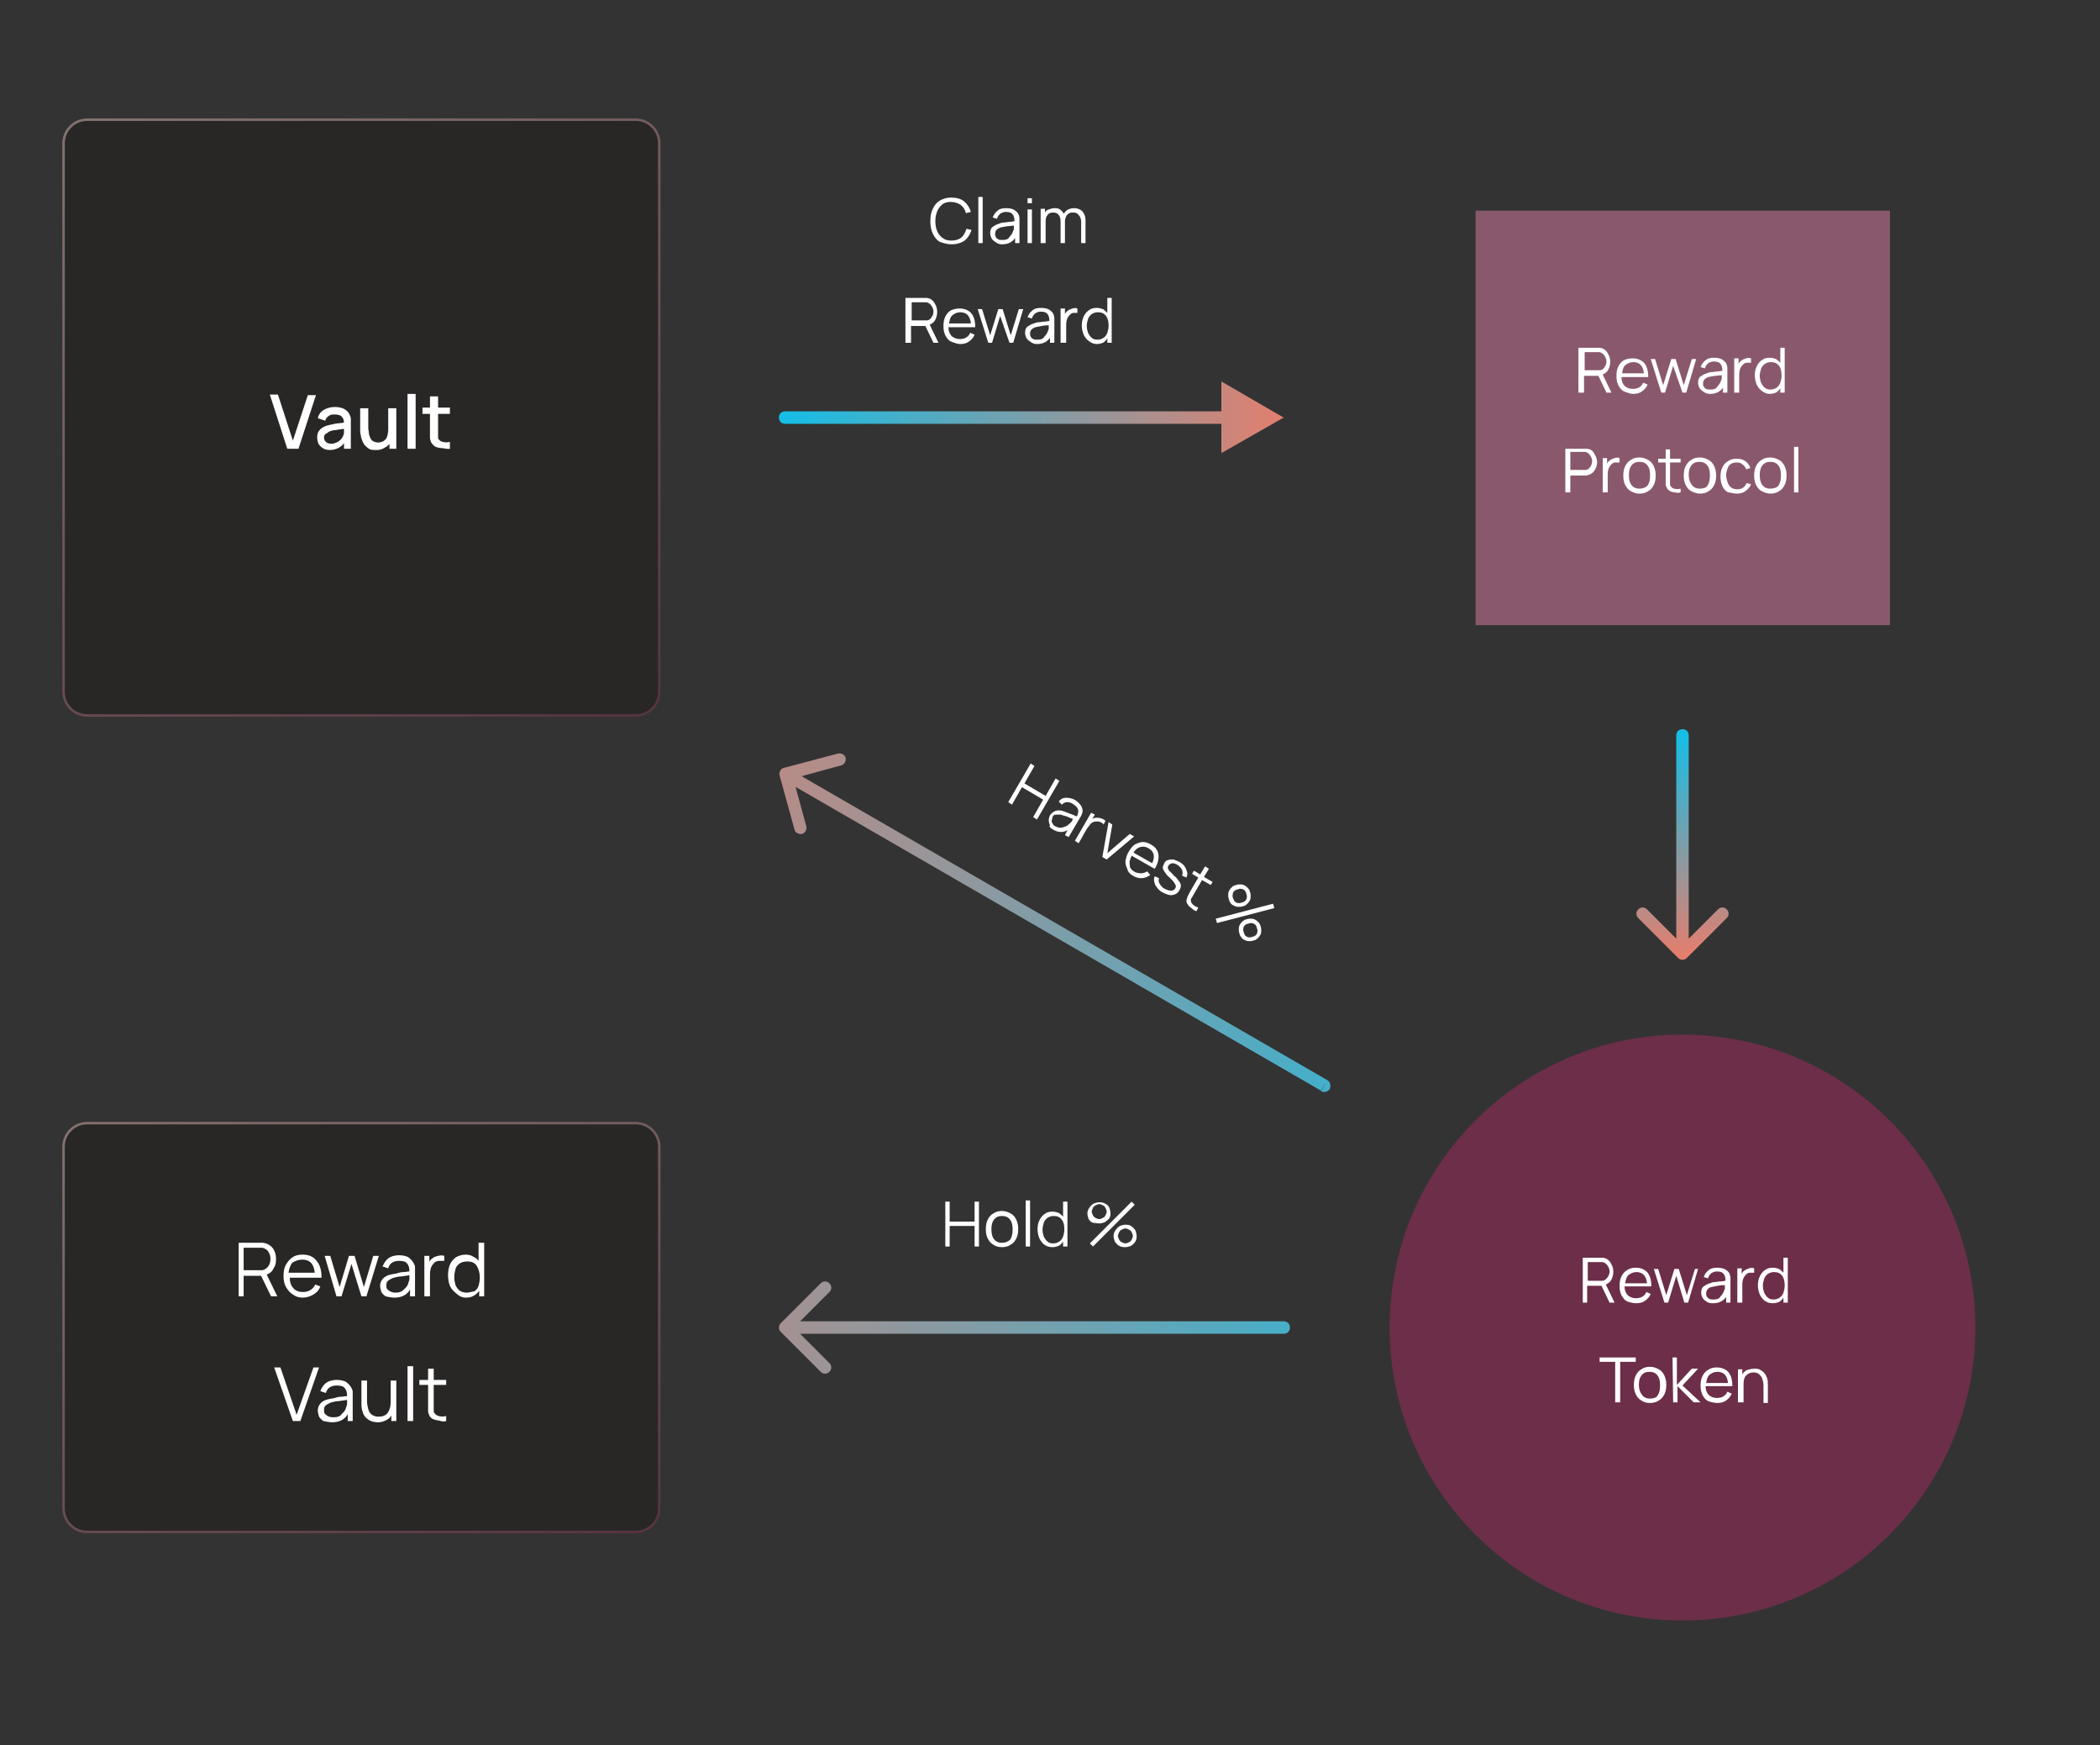 <?xml version="1.0" encoding="UTF-8"?> <!-- Generator: Adobe Illustrator 24.1.2, SVG Export Plug-In . SVG Version: 6.00 Build 0) --> <svg xmlns="http://www.w3.org/2000/svg" xmlns:xlink="http://www.w3.org/1999/xlink" id="Слой_1" x="0px" y="0px" viewBox="0 0 337 280" style="enable-background:new 0 0 337 280;" xml:space="preserve"><rect x="0" y="0" width="337" height="280" fill="#333333" stroke="none"/> <style type="text/css"> .st0{fill:url(#SVGID_1_);fill-opacity:0.9;} .st1{fill:url(#SVGID_2_);fill-opacity:0.9;} .st2{fill:#FFFFFF;} .st3{fill:url(#SVGID_3_);fill-opacity:0.9;} .st4{fill:url(#SVGID_4_);fill-opacity:0.9;} .st5{fill:#282726;} .st6{fill:none;stroke:url(#SVGID_5_);stroke-width:0.4;} .st7{fill:none;stroke:url(#SVGID_6_);stroke-width:0.4;} .st8{fill:#6C2E49;} .st9{fill:#89586D;} </style> <linearGradient id="SVGID_1_" gradientUnits="userSpaceOnUse" x1="250.644" y1="69.422" x2="69.964" y2="68.777" gradientTransform="matrix(1 0 0 -1 0 282)"> <stop offset="0" style="stop-color:#13CDF9"></stop> <stop offset="1" style="stop-color:#F78774"></stop> </linearGradient> <path class="st0" d="M206,212c0.6,0,1,0.4,1,1s-0.4,1-1,1V212z M125.3,213.7c-0.4-0.4-0.4-1,0-1.4l6.4-6.4c0.4-0.4,1-0.4,1.4,0 c0.4,0.4,0.4,1,0,1.4l-5.7,5.7l5.7,5.7c0.4,0.4,0.4,1,0,1.4c-0.4,0.4-1,0.4-1.4,0L125.3,213.7z M206,214h-80v-2h80V214z"></path> <linearGradient id="SVGID_2_" gradientUnits="userSpaceOnUse" x1="270.02" y1="164" x2="269.996" y2="128.999" gradientTransform="matrix(1 0 0 -1 0 282)"> <stop offset="0" style="stop-color:#13CDF9"></stop> <stop offset="1" style="stop-color:#F78774"></stop> </linearGradient> <path class="st1" d="M271,118c0-0.6-0.4-1-1-1s-1,0.4-1,1H271z M269.3,153.7c0.4,0.4,1,0.4,1.4,0l6.4-6.4c0.4-0.4,0.4-1,0-1.4 c-0.4-0.4-1-0.4-1.4,0l-5.7,5.7l-5.7-5.7c-0.4-0.4-1-0.4-1.4,0c-0.4,0.4-0.4,1,0,1.4L269.3,153.7z M269,118v35h2v-35H269z"></path> <path class="st2" d="M151.7,200h0.7v-3.3h4v3.3h0.7v-7.2h-0.7v3.2h-4v-3.2h-0.7V200z M160.8,200.1c0.5,0,1-0.1,1.4-0.4 c0.4-0.2,0.7-0.6,0.9-1c0.2-0.4,0.3-0.9,0.3-1.5c0-0.6-0.1-1-0.3-1.5c-0.2-0.4-0.5-0.8-0.9-1c-0.4-0.2-0.8-0.4-1.4-0.4 c-0.5,0-1,0.1-1.4,0.4c-0.4,0.2-0.7,0.6-0.9,1c-0.2,0.4-0.3,0.9-0.3,1.5c0,0.6,0.1,1.1,0.3,1.5c0.2,0.4,0.5,0.8,0.9,1 C159.8,200,160.3,200.1,160.8,200.1z M160.8,199.4c-0.6,0-1-0.2-1.3-0.6c-0.3-0.4-0.4-0.9-0.4-1.6c0-0.6,0.1-1.1,0.4-1.5 c0.3-0.4,0.7-0.6,1.3-0.6c0.6,0,1,0.2,1.3,0.6c0.3,0.4,0.4,0.9,0.4,1.6c0,0.6-0.1,1.2-0.4,1.6C161.8,199.2,161.4,199.4,160.8,199.4z M164.6,200h0.7v-7.4h-0.7V200z M168.9,200.1c0.4,0,0.7-0.1,1-0.2c0.3-0.2,0.5-0.4,0.7-0.7v0.8h0.7v-7.2h-0.7v2.4 c-0.2-0.2-0.4-0.4-0.7-0.6c-0.3-0.1-0.6-0.2-1-0.2c-0.5,0-0.9,0.1-1.3,0.4c-0.4,0.3-0.6,0.6-0.8,1c-0.2,0.4-0.3,0.9-0.3,1.4 c0,0.5,0.1,1,0.3,1.5c0.2,0.4,0.5,0.8,0.8,1C168,200,168.4,200.1,168.9,200.1z M169,199.5c-0.4,0-0.7-0.1-0.9-0.3 c-0.3-0.2-0.4-0.5-0.6-0.8c-0.1-0.3-0.2-0.7-0.2-1.1c0-0.4,0.1-0.8,0.2-1.1c0.1-0.3,0.3-0.6,0.6-0.8c0.3-0.2,0.6-0.3,1-0.3 c0.6,0,1,0.2,1.3,0.6c0.3,0.4,0.4,0.9,0.4,1.6c0,0.4-0.1,0.8-0.2,1.1c-0.1,0.3-0.3,0.6-0.6,0.8C169.7,199.4,169.4,199.5,169,199.5z M176.4,196.3c0.3,0,0.6-0.1,0.9-0.2c0.3-0.2,0.5-0.4,0.7-0.6c0.2-0.3,0.2-0.6,0.2-0.9c0-0.3-0.1-0.6-0.2-0.9 c-0.2-0.3-0.4-0.5-0.7-0.6c-0.3-0.2-0.6-0.2-0.9-0.2c-0.3,0-0.6,0.1-0.9,0.2c-0.3,0.2-0.5,0.4-0.7,0.7c-0.2,0.3-0.3,0.6-0.3,0.9 c0,0.3,0.1,0.6,0.2,0.9c0.2,0.3,0.4,0.5,0.7,0.6C175.8,196.2,176.1,196.3,176.4,196.3z M175.4,200l6.7-6.7l-0.5-0.5l-6.7,6.7 L175.4,200z M176.4,195.6c-0.2,0-0.4-0.1-0.6-0.2c-0.2-0.1-0.3-0.2-0.4-0.4c-0.1-0.2-0.2-0.4-0.2-0.6c0-0.2,0.1-0.4,0.2-0.6 c0.1-0.2,0.2-0.3,0.4-0.4c0.2-0.1,0.4-0.2,0.6-0.2c0.2,0,0.4,0.1,0.6,0.2c0.2,0.1,0.3,0.2,0.4,0.4c0.1,0.2,0.2,0.4,0.2,0.6 c0,0.2-0.1,0.4-0.2,0.6c-0.1,0.2-0.2,0.3-0.4,0.4C176.8,195.5,176.6,195.6,176.4,195.6z M180.6,200.1c0.3,0,0.6-0.1,0.9-0.2 c0.3-0.2,0.5-0.4,0.7-0.7c0.2-0.3,0.2-0.6,0.2-0.9c0-0.3-0.1-0.6-0.2-0.9c-0.2-0.3-0.4-0.5-0.7-0.7c-0.3-0.2-0.6-0.2-0.9-0.2 c-0.3,0-0.6,0.1-0.9,0.2c-0.3,0.2-0.5,0.4-0.7,0.7c-0.2,0.3-0.3,0.6-0.3,0.9c0,0.3,0.1,0.6,0.2,0.9c0.2,0.3,0.4,0.5,0.7,0.7 C180,200.1,180.3,200.1,180.6,200.1z M180.6,199.5c-0.2,0-0.4-0.1-0.6-0.2c-0.2-0.1-0.3-0.2-0.4-0.4c-0.1-0.2-0.2-0.4-0.2-0.6 c0-0.2,0.1-0.4,0.2-0.6c0.1-0.2,0.2-0.3,0.4-0.4c0.2-0.1,0.4-0.2,0.6-0.2c0.2,0,0.4,0.1,0.6,0.2c0.2,0.1,0.3,0.2,0.4,0.4 c0.1,0.2,0.2,0.4,0.2,0.6c0,0.2-0.1,0.4-0.2,0.6c-0.1,0.2-0.2,0.3-0.4,0.4C181,199.4,180.8,199.5,180.6,199.5z"></path> <linearGradient id="SVGID_3_" gradientUnits="userSpaceOnUse" x1="248.622" y1="87.604" x2="91.826" y2="177.386" gradientTransform="matrix(1 0 0 -1 0 282)"> <stop offset="0" style="stop-color:#13CDF9"></stop> <stop offset="1" style="stop-color:#F78774"></stop> </linearGradient> <path class="st3" d="M213,173.3c0.5,0.3,0.6,0.9,0.4,1.4c-0.3,0.5-0.9,0.6-1.4,0.4L213,173.3z M125.1,124.4 c-0.1-0.5,0.2-1.1,0.7-1.2l8.7-2.3c0.5-0.1,1.1,0.2,1.2,0.7c0.1,0.5-0.2,1.1-0.7,1.2l-7.7,2.1l2.1,7.7c0.1,0.5-0.2,1.1-0.7,1.2 c-0.5,0.1-1.1-0.2-1.2-0.7L125.1,124.4z M212,175l-86.5-50l1-1.7l86.5,50L212,175z"></path> <path class="st2" d="M161.8,128.7l0.6,0.4l1.6-2.8l3.4,2l-1.6,2.8l0.6,0.4l3.6-6.2l-0.6-0.4l-1.6,2.8l-3.4-2l1.6-2.8l-0.6-0.4 L161.8,128.7z M169,133.1c0.8,0.5,1.6,0.5,2.3,0.1l-0.4,0.8l0.6,0.3l1.7-2.9c0.1-0.2,0.2-0.3,0.3-0.5c0.1-0.2,0.1-0.3,0.2-0.5 c0.1-0.4,0-0.7-0.2-1.1c-0.2-0.3-0.5-0.6-0.9-0.9c-0.5-0.3-1-0.4-1.5-0.4c-0.5,0-0.9,0.2-1.2,0.6l0.5,0.5c0.3-0.3,0.6-0.4,0.9-0.4 c0.3,0,0.6,0.1,0.9,0.3c0.4,0.3,0.7,0.5,0.8,0.9c0.1,0.3,0,0.7-0.2,1.1c-0.2-0.1-0.5-0.2-0.7-0.3c-0.3-0.1-0.5-0.2-0.8-0.3 c-0.3-0.1-0.5-0.2-0.8-0.3c-0.4-0.1-0.8-0.1-1.1,0c-0.3,0.1-0.6,0.3-0.9,0.7c-0.1,0.2-0.2,0.5-0.2,0.8c0,0.3,0.1,0.6,0.2,0.8 C168.3,132.6,168.6,132.9,169,133.1z M169.4,132.6c-0.3-0.1-0.4-0.3-0.5-0.5c-0.1-0.2-0.2-0.3-0.1-0.5c0-0.2,0.1-0.3,0.1-0.5 c0.1-0.3,0.3-0.4,0.6-0.4c0.2,0,0.5,0,0.7,0c0.3,0.1,0.6,0.2,1,0.3c0.4,0.2,0.7,0.3,1,0.4c-0.1,0.1-0.1,0.2-0.2,0.4 c-0.1,0.1-0.2,0.2-0.3,0.3c-0.3,0.3-0.6,0.5-1,0.6C170.2,132.9,169.8,132.8,169.4,132.6z M172.5,134.9l0.6,0.4l1.3-2.3 c0.2-0.3,0.4-0.5,0.6-0.8c0.2-0.2,0.5-0.4,0.9-0.4c0.3,0,0.5,0,0.7,0.1c0.2,0.1,0.4,0.2,0.5,0.4l0.3-0.6c-0.2-0.2-0.4-0.3-0.7-0.4 c-0.3-0.1-0.6-0.1-0.8-0.1c-0.2,0-0.4,0.1-0.6,0.2l0.4-0.7l-0.6-0.3L172.5,134.9z M176.9,137.5l0.7,0.4l4.4-3.7l-0.7-0.4l-3.6,3.1 l0.8-4.6l-0.6-0.4L176.9,137.5z M181.8,140.5c0.5,0.3,0.9,0.4,1.4,0.4c0.5,0,0.9-0.2,1.4-0.5l-0.5-0.6c-0.6,0.4-1.3,0.4-2,0.1 c-0.5-0.3-0.8-0.6-0.8-1.1c-0.1-0.4,0-0.9,0.3-1.5l3.7,2.1c0.5-0.8,0.7-1.6,0.6-2.3c-0.1-0.7-0.5-1.2-1.2-1.6 c-0.5-0.3-0.9-0.4-1.3-0.4c-0.4,0-0.9,0.2-1.3,0.4c-0.4,0.3-0.7,0.7-1,1.2c-0.3,0.5-0.4,1-0.5,1.4c0,0.5,0.1,0.9,0.3,1.3 C181,139.9,181.3,140.2,181.8,140.5z M184.3,136.1c0.9,0.5,1.1,1.3,0.6,2.4l-3-1.7c0.3-0.5,0.7-0.8,1.1-0.9 C183.4,135.8,183.8,135.8,184.3,136.1z M186.6,143.2c0.6,0.3,1.1,0.5,1.6,0.4c0.5-0.1,0.8-0.3,1.1-0.8c0.1-0.2,0.2-0.5,0.2-0.7 c0-0.2-0.1-0.5-0.3-0.7c-0.2-0.3-0.4-0.6-0.8-0.9c-0.3-0.3-0.5-0.6-0.7-0.7c-0.2-0.2-0.2-0.4-0.3-0.5c0-0.1,0-0.3,0.1-0.4 c0.1-0.2,0.3-0.3,0.6-0.4c0.3,0,0.6,0.1,0.9,0.3c0.3,0.2,0.6,0.5,0.7,0.8c0.1,0.3,0.1,0.6,0,0.9l0.7,0.3c0.1-0.3,0.2-0.6,0.1-0.9 s-0.2-0.6-0.4-0.9c-0.2-0.3-0.5-0.5-0.8-0.7c-0.4-0.2-0.7-0.3-1-0.4c-0.3,0-0.6,0-0.9,0.1c-0.3,0.1-0.5,0.3-0.6,0.6 c-0.1,0.2-0.2,0.4-0.2,0.6c0,0.2,0.1,0.4,0.3,0.7c0.2,0.3,0.4,0.6,0.8,0.9c0.3,0.3,0.6,0.6,0.7,0.8c0.2,0.2,0.2,0.4,0.3,0.5 c0,0.1,0,0.3-0.1,0.4c-0.1,0.3-0.4,0.4-0.7,0.4c-0.3,0-0.6-0.1-1-0.3c-0.4-0.2-0.6-0.5-0.8-0.8c-0.2-0.3-0.2-0.6-0.1-0.9l-0.7-0.3 c-0.2,0.5-0.1,0.9,0.1,1.4C185.7,142.5,186,142.9,186.6,143.2z M192,146.2l0.3-0.6c-0.4-0.1-0.7-0.3-0.9-0.5 c-0.2-0.2-0.3-0.4-0.3-0.6c0-0.1,0-0.3,0.1-0.4c0.1-0.1,0.2-0.3,0.3-0.5l1.4-2.4l1.4,0.8l0.3-0.5l-1.4-0.8l0.8-1.3l-0.6-0.4 l-0.8,1.3l-1-0.6l-0.3,0.5l1,0.6l-1.4,2.4c-0.1,0.2-0.2,0.4-0.3,0.6c-0.1,0.2-0.1,0.4-0.2,0.6c0,0.3,0,0.5,0.2,0.7 c0.1,0.2,0.3,0.4,0.6,0.6C191.5,146,191.7,146.1,192,146.2z M198,145.3c0.3,0.2,0.6,0.2,0.9,0.2c0.3,0,0.6-0.1,0.9-0.2 c0.3-0.2,0.5-0.4,0.7-0.7c0.2-0.3,0.2-0.6,0.2-0.9c0-0.3-0.1-0.6-0.2-0.9c-0.2-0.3-0.4-0.5-0.7-0.7c-0.3-0.2-0.6-0.2-0.9-0.2 c-0.3,0-0.6,0.1-0.9,0.2c-0.3,0.2-0.5,0.4-0.7,0.7c-0.2,0.3-0.2,0.6-0.2,0.9c0,0.3,0.1,0.6,0.2,0.9C197.5,145,197.7,145.2,198,145.3 z M195.3,148.1l9.2-2.4l-0.2-0.7l-9.2,2.4L195.3,148.1z M198.4,144.8c-0.2-0.1-0.3-0.2-0.4-0.4c-0.1-0.2-0.2-0.4-0.2-0.6 c0-0.2,0-0.4,0.1-0.6c0.1-0.2,0.2-0.3,0.4-0.4c0.2-0.1,0.4-0.1,0.6-0.2c0.2,0,0.4,0,0.6,0.1c0.2,0.1,0.3,0.2,0.4,0.4 c0.1,0.2,0.1,0.4,0.2,0.6c0,0.2,0,0.4-0.1,0.6c-0.1,0.2-0.2,0.3-0.4,0.4c-0.2,0.1-0.4,0.1-0.6,0.2 C198.7,144.9,198.5,144.9,198.4,144.8z M199.7,150.8c0.3,0.2,0.6,0.2,0.9,0.2c0.3,0,0.6-0.1,0.9-0.2c0.3-0.2,0.5-0.4,0.7-0.7 c0.2-0.3,0.2-0.6,0.2-0.9c0-0.3-0.1-0.6-0.2-0.9c-0.2-0.3-0.4-0.5-0.7-0.7c-0.3-0.2-0.6-0.2-0.9-0.2c-0.3,0-0.6,0.1-0.9,0.2 c-0.3,0.2-0.5,0.4-0.7,0.7c-0.2,0.3-0.2,0.6-0.2,0.9c0,0.3,0.1,0.6,0.2,0.9C199.2,150.4,199.4,150.7,199.7,150.8z M200.1,150.3 c-0.2-0.1-0.3-0.2-0.4-0.4c-0.1-0.2-0.1-0.4-0.2-0.6c0-0.2,0-0.4,0.1-0.6c0.1-0.2,0.2-0.3,0.4-0.4c0.2-0.1,0.4-0.1,0.6-0.2 c0.2,0,0.4,0,0.6,0.1c0.2,0.1,0.3,0.2,0.4,0.4c0.1,0.2,0.1,0.4,0.2,0.6c0,0.2,0,0.4-0.1,0.6c-0.1,0.2-0.2,0.3-0.4,0.4 c-0.2,0.1-0.4,0.1-0.6,0.2C200.4,150.4,200.2,150.4,200.1,150.3z"></path> <linearGradient id="SVGID_4_" gradientUnits="userSpaceOnUse" x1="126" y1="215.1" x2="206.001" y2="214.974" gradientTransform="matrix(1 0 0 -1 0 282)"> <stop offset="0" style="stop-color:#13CDF9"></stop> <stop offset="1" style="stop-color:#F78774"></stop> </linearGradient> <path class="st4" d="M126,66c-0.6,0-1,0.4-1,1s0.4,1,1,1V66z M206,67l-10-5.8v11.5L206,67z M126,68h71v-2h-71V68z"></path> <path class="st2" d="M152.7,39.2c0.8,0,1.5-0.2,2.1-0.6c0.5-0.4,0.9-1,1.1-1.7l-0.8-0.2c-0.2,0.6-0.4,1-0.8,1.4 c-0.4,0.3-0.9,0.5-1.6,0.5c-0.6,0-1-0.1-1.4-0.4c-0.4-0.3-0.7-0.6-0.9-1.1c-0.2-0.5-0.3-1-0.3-1.6c0-0.6,0.1-1.1,0.3-1.6 c0.2-0.5,0.5-0.8,0.8-1.1c0.4-0.3,0.8-0.4,1.4-0.4c0.6,0,1.2,0.2,1.6,0.5c0.4,0.3,0.7,0.8,0.8,1.3l0.8-0.2c-0.2-0.7-0.6-1.3-1.1-1.7 c-0.5-0.4-1.2-0.6-2.1-0.6c-0.7,0-1.3,0.2-1.8,0.5c-0.5,0.3-0.9,0.8-1.1,1.3c-0.3,0.6-0.4,1.2-0.4,2c0,0.7,0.1,1.4,0.4,2 c0.3,0.6,0.6,1,1.1,1.3C151.4,39,152,39.2,152.7,39.2z M157,39h0.7v-7.4H157V39z M160.8,39.2c0.9,0,1.6-0.3,2.1-1V39h0.7v-3.4 c0-0.2,0-0.4,0-0.6c0-0.2-0.1-0.4-0.1-0.5c-0.1-0.3-0.4-0.6-0.7-0.8c-0.3-0.2-0.8-0.3-1.3-0.3c-0.6,0-1.1,0.1-1.4,0.4 c-0.4,0.3-0.6,0.6-0.8,1.1l0.7,0.2c0.1-0.4,0.3-0.6,0.5-0.8c0.3-0.2,0.6-0.3,0.9-0.3c0.5,0,0.9,0.1,1.1,0.4c0.2,0.2,0.3,0.6,0.3,1.1 c-0.2,0-0.5,0.1-0.8,0.1c-0.3,0-0.6,0.1-0.9,0.1s-0.6,0.1-0.8,0.2c-0.4,0.1-0.7,0.3-1,0.5c-0.3,0.2-0.4,0.6-0.4,1 c0,0.3,0.1,0.6,0.2,0.8c0.1,0.2,0.3,0.4,0.6,0.6C160.1,39.1,160.4,39.2,160.8,39.2z M160.9,38.5c-0.3,0-0.5,0-0.7-0.1 c-0.2-0.1-0.3-0.2-0.4-0.4c-0.1-0.1-0.1-0.3-0.1-0.5c0-0.3,0.1-0.5,0.3-0.7c0.2-0.1,0.4-0.3,0.6-0.3c0.3-0.1,0.6-0.1,1-0.2 c0.4,0,0.8-0.1,1.1-0.1c0,0.1,0,0.3,0,0.4c0,0.2,0,0.3-0.1,0.4c-0.1,0.4-0.3,0.7-0.6,1C161.8,38.4,161.4,38.5,160.9,38.5z M164.9,32.6h0.7v-0.8h-0.7V32.6z M164.9,39h0.7v-5.4h-0.7V39z M167.1,39h0.7v-3.5c0-0.4,0.1-0.8,0.3-1c0.2-0.3,0.5-0.4,0.9-0.4 s0.7,0.1,0.9,0.4c0.2,0.2,0.3,0.6,0.3,1l0,3.5h0.7l0-3.5c0-0.3,0.1-0.6,0.2-0.8c0.1-0.2,0.3-0.4,0.5-0.5c0.2-0.1,0.4-0.1,0.6-0.1 c0.4,0,0.7,0.1,0.9,0.4c0.2,0.2,0.4,0.6,0.4,1l0,3.5h0.7l0-3.7c0-0.6-0.2-1-0.5-1.4c-0.3-0.3-0.8-0.5-1.3-0.5c-0.4,0-0.7,0.1-1,0.2 c-0.3,0.2-0.5,0.4-0.7,0.7c-0.1-0.3-0.4-0.5-0.6-0.7c-0.3-0.2-0.6-0.2-0.9-0.2c-0.3,0-0.6,0.1-0.9,0.2c-0.3,0.1-0.5,0.3-0.6,0.5 v-0.6h-0.7V39z M145.5,55h0.7v-2.7h2.3l1.3,2.7h0.8l-1.4-2.9c0.4-0.2,0.7-0.4,0.9-0.8s0.3-0.8,0.3-1.3c0-0.6-0.2-1-0.5-1.5 c-0.3-0.4-0.7-0.7-1.3-0.7c-0.1,0-0.2,0-0.3,0c-0.1,0-0.2,0-0.2,0h-2.8V55z M146.3,51.6v-3.1h2c0.1,0,0.1,0,0.2,0c0.1,0,0.2,0,0.2,0 c0.4,0.1,0.6,0.3,0.8,0.6c0.2,0.3,0.3,0.6,0.3,0.9c0,0.3-0.1,0.6-0.3,0.9c-0.2,0.3-0.4,0.5-0.8,0.5c-0.1,0-0.2,0-0.2,0 c-0.1,0-0.2,0-0.2,0H146.3z M154.1,55.2c0.5,0,1-0.1,1.4-0.4c0.4-0.3,0.7-0.6,0.9-1.1l-0.7-0.3c-0.3,0.7-0.9,1-1.7,1 c-0.5,0-1-0.2-1.3-0.5c-0.3-0.3-0.5-0.8-0.5-1.4h4.3c0-1-0.2-1.7-0.6-2.2c-0.4-0.5-1.1-0.8-1.9-0.8c-0.5,0-1,0.1-1.4,0.3 c-0.4,0.2-0.7,0.6-0.9,1c-0.2,0.4-0.3,0.9-0.3,1.5c0,0.6,0.1,1.1,0.3,1.5c0.2,0.4,0.5,0.8,0.9,1C153.2,55,153.6,55.2,154.1,55.2z M154.1,50.1c1,0,1.6,0.6,1.7,1.8h-3.5c0.1-0.6,0.2-1,0.5-1.3C153.2,50.3,153.6,50.1,154.1,50.1z M158.6,55h0.6l1.3-4.3L162,55h0.6 l1.6-5.4h-0.7l-1.3,4.2l-1.3-4.2h-0.7l-1.3,4.2l-1.3-4.2l-0.7,0L158.6,55z M166.4,55.2c0.9,0,1.6-0.3,2.1-1V55h0.7v-3.4 c0-0.2,0-0.4,0-0.6c0-0.2-0.1-0.4-0.1-0.5c-0.1-0.3-0.4-0.6-0.7-0.8c-0.3-0.2-0.8-0.3-1.3-0.3c-0.6,0-1.1,0.1-1.4,0.4 c-0.4,0.3-0.6,0.6-0.8,1.1l0.7,0.2c0.1-0.4,0.3-0.6,0.5-0.8c0.3-0.2,0.6-0.3,0.9-0.3c0.5,0,0.9,0.1,1.1,0.4c0.2,0.2,0.3,0.6,0.3,1.1 c-0.2,0-0.5,0.1-0.8,0.1c-0.3,0-0.6,0.1-0.9,0.1c-0.3,0-0.6,0.1-0.8,0.2c-0.4,0.1-0.7,0.3-1,0.5c-0.3,0.2-0.4,0.6-0.4,1 c0,0.3,0.1,0.6,0.2,0.8c0.1,0.2,0.3,0.4,0.6,0.6C165.7,55.1,166,55.2,166.4,55.2z M166.5,54.5c-0.3,0-0.5,0-0.7-0.1 c-0.2-0.1-0.3-0.2-0.4-0.4c-0.1-0.1-0.1-0.3-0.1-0.5c0-0.3,0.1-0.5,0.3-0.7c0.2-0.1,0.4-0.3,0.6-0.3c0.3-0.1,0.6-0.1,1-0.2 s0.8-0.1,1.1-0.1c0,0.1,0,0.3,0,0.4c0,0.2,0,0.3-0.1,0.4c-0.1,0.4-0.3,0.7-0.6,1C167.4,54.4,167,54.5,166.5,54.5z M170.4,55h0.7 v-2.7c0-0.3,0-0.6,0.1-1c0.1-0.3,0.3-0.6,0.5-0.8c0.2-0.2,0.4-0.3,0.6-0.3c0.2,0,0.4,0,0.6,0v-0.7c-0.2-0.1-0.5-0.1-0.8,0 c-0.3,0.1-0.6,0.2-0.8,0.4c-0.2,0.1-0.3,0.3-0.4,0.5v-0.9h-0.7V55z M176,55.2c0.4,0,0.7-0.1,1-0.2c0.3-0.2,0.5-0.4,0.7-0.7V55h0.7 v-7.2h-0.7v2.4c-0.2-0.2-0.4-0.4-0.7-0.6c-0.3-0.1-0.6-0.2-1-0.2c-0.5,0-0.9,0.1-1.3,0.4c-0.4,0.3-0.6,0.6-0.8,1 c-0.2,0.4-0.3,0.9-0.3,1.4c0,0.5,0.1,1,0.3,1.5c0.2,0.4,0.5,0.8,0.8,1C175.1,55,175.5,55.2,176,55.2z M176.1,54.5 c-0.4,0-0.7-0.1-0.9-0.3c-0.3-0.2-0.4-0.5-0.6-0.8c-0.1-0.3-0.2-0.7-0.2-1.1c0-0.4,0.1-0.8,0.2-1.1c0.1-0.3,0.3-0.6,0.6-0.8 c0.3-0.2,0.6-0.3,1-0.3c0.6,0,1,0.2,1.3,0.6c0.3,0.4,0.4,0.9,0.4,1.6c0,0.4-0.1,0.8-0.2,1.1c-0.1,0.3-0.3,0.6-0.6,0.8 C176.8,54.4,176.5,54.5,176.1,54.5z"></path> <g> <path class="st5" d="M14,19h88c2.2,0,4,1.8,4,4v88c0,2.2-1.8,4-4,4H14c-2.2,0-4-1.8-4-4V23C10,20.8,11.8,19,14,19z"></path> <linearGradient id="SVGID_5_" gradientUnits="userSpaceOnUse" x1="24.765" y1="271.661" x2="91.235" y2="158.34" gradientTransform="matrix(1 0 0 -1 0 282)"> <stop offset="0" style="stop-color:#857370"></stop> <stop offset="1" style="stop-color:#563440"></stop> </linearGradient> <path class="st6" d="M14,19.2h88c2.1,0,3.8,1.7,3.8,3.8v88c0,2.1-1.7,3.8-3.8,3.8H14c-2.1,0-3.8-1.7-3.8-3.8V23 C10.2,20.9,11.9,19.2,14,19.2z"></path> </g> <g> <path class="st5" d="M14,180h88c2.2,0,4,1.8,4,4v58c0,2.2-1.8,4-4,4H14c-2.2,0-4-1.8-4-4v-58C10,181.8,11.8,180,14,180z"></path> <linearGradient id="SVGID_6_" gradientUnits="userSpaceOnUse" x1="39.84" y1="114.033" x2="76.16" y2="23.967" gradientTransform="matrix(1 0 0 -1 0 282)"> <stop offset="0" style="stop-color:#857370"></stop> <stop offset="1" style="stop-color:#563440"></stop> </linearGradient> <path class="st7" d="M14,180.2h88c2.1,0,3.8,1.7,3.8,3.8v58c0,2.1-1.7,3.8-3.8,3.8H14c-2.1,0-3.8-1.7-3.8-3.8v-58 C10.2,181.9,11.9,180.2,14,180.2z"></path> </g> <path class="st2" d="M46.1,72h1.8l2.8-8.6h-1.3L47,70.7l-2.4-7.4h-1.3L46.1,72z M52.9,72.2c1,0,1.8-0.4,2.3-1.1V72h1.1v-4 c0-0.3,0-0.5,0-0.8c0-0.2-0.1-0.5-0.2-0.7c-0.2-0.4-0.5-0.7-0.9-0.9c-0.4-0.2-0.9-0.3-1.5-0.3c-0.7,0-1.3,0.2-1.8,0.5 s-0.8,0.8-0.9,1.3l1.2,0.4c0.1-0.4,0.3-0.6,0.6-0.8c0.3-0.2,0.6-0.2,0.9-0.2c0.5,0,0.9,0.1,1.1,0.3c0.2,0.2,0.4,0.5,0.4,1 c-0.5,0.1-1,0.1-1.5,0.2c-0.5,0.1-0.9,0.2-1.3,0.3c-0.5,0.2-0.9,0.4-1.1,0.7c-0.3,0.3-0.4,0.7-0.4,1.2c0,0.4,0.1,0.7,0.2,1 c0.2,0.3,0.4,0.5,0.7,0.7C52.1,72.1,52.5,72.2,52.9,72.2z M53.2,71.2c-0.4,0-0.7-0.1-0.9-0.3c-0.2-0.2-0.3-0.4-0.3-0.7 c0-0.3,0.1-0.5,0.3-0.6c0.2-0.1,0.4-0.3,0.6-0.4c0.3-0.1,0.6-0.2,1-0.2c0.4-0.1,0.8-0.1,1.3-0.2c0,0.2,0,0.3,0,0.5 c0,0.2,0,0.4-0.1,0.5c0,0.2-0.2,0.4-0.3,0.6c-0.2,0.2-0.4,0.4-0.6,0.5C53.8,71.1,53.5,71.2,53.2,71.2z M60.4,72.2 c0.5,0,0.9-0.1,1.2-0.3c0.4-0.2,0.7-0.4,0.9-0.7V72h1.1v-6.5h-1.3v3.4c0,0.5-0.1,0.9-0.2,1.2c-0.1,0.3-0.3,0.5-0.6,0.7 C61.3,70.9,61,71,60.7,71c-0.3,0-0.6-0.1-0.8-0.2s-0.4-0.3-0.5-0.6c-0.1-0.2-0.2-0.5-0.2-0.7c0-0.3-0.1-0.5-0.1-0.8v-3.2h-1.3v3.6 c0,0.2,0,0.4,0.1,0.7c0,0.3,0.1,0.5,0.2,0.8c0.1,0.3,0.2,0.5,0.4,0.8c0.2,0.2,0.4,0.4,0.7,0.6S59.9,72.2,60.4,72.2z M65.4,72h1.3 v-8.8h-1.3V72z M72.2,72v-1.1c-0.4,0.1-0.8,0.1-1.1,0c-0.3,0-0.5-0.2-0.7-0.4c-0.1-0.1-0.1-0.3-0.1-0.5c0-0.2,0-0.4,0-0.7v-2.9h1.9 v-1h-1.9v-1.8H69v1.8h-1.2v1H69v2.9c0,0.4,0,0.7,0,0.9c0,0.3,0.1,0.5,0.2,0.8c0.2,0.3,0.4,0.5,0.7,0.7c0.3,0.1,0.7,0.2,1,0.2 S71.8,72.1,72.2,72z"></path> <path class="st2" d="M38.2,208h0.9v-3.3h2.8l1.6,3.3h1l-1.7-3.5c0.5-0.2,0.9-0.5,1.1-1c0.3-0.4,0.4-0.9,0.4-1.5 c0-0.7-0.2-1.3-0.5-1.7c-0.4-0.5-0.9-0.8-1.6-0.9c-0.1,0-0.2,0-0.3,0c-0.1,0-0.2,0-0.3,0h-3.3V208z M39.1,203.9v-3.7h2.4 c0.1,0,0.2,0,0.3,0c0.1,0,0.2,0,0.3,0c0.4,0.1,0.8,0.3,1,0.7c0.2,0.3,0.3,0.7,0.3,1.1c0,0.4-0.1,0.8-0.3,1.1c-0.2,0.3-0.5,0.6-1,0.7 c-0.1,0-0.2,0-0.3,0c-0.1,0-0.2,0-0.3,0H39.1z M48.6,208.2c0.6,0,1.2-0.2,1.7-0.5c0.5-0.3,0.9-0.7,1.1-1.3l-0.8-0.3 c-0.4,0.8-1.1,1.2-2,1.2c-0.6,0-1.2-0.2-1.5-0.6c-0.4-0.4-0.6-1-0.6-1.7h5.1c0-1.1-0.2-2-0.8-2.7c-0.5-0.7-1.3-1-2.2-1 c-0.6,0-1.2,0.1-1.6,0.4c-0.5,0.3-0.8,0.7-1.1,1.2c-0.3,0.5-0.4,1.1-0.4,1.8c0,0.7,0.1,1.3,0.4,1.8c0.3,0.5,0.6,0.9,1.1,1.2 C47.4,208,47.9,208.2,48.6,208.2z M48.5,202.1c1.2,0,1.9,0.7,2,2.1h-4.2c0.1-0.7,0.3-1.2,0.6-1.6C47.4,202.3,47.9,202.1,48.5,202.1z M54,208h0.8l1.6-5.2L58,208h0.8l2-6.5h-0.9l-1.5,5l-1.5-5H56l-1.5,5l-1.5-5l-0.9,0L54,208z M63.3,208.2c1.1,0,2-0.4,2.5-1.3v1.1 h0.8v-4c0-0.2,0-0.5,0-0.7c0-0.2-0.1-0.4-0.2-0.6c-0.2-0.4-0.5-0.7-0.9-1c-0.4-0.2-0.9-0.3-1.5-0.3c-0.7,0-1.3,0.2-1.7,0.5 c-0.4,0.3-0.7,0.8-0.9,1.3l0.9,0.3c0.1-0.4,0.3-0.7,0.6-0.9c0.3-0.2,0.7-0.3,1.1-0.3c0.6,0,1.1,0.1,1.3,0.4c0.3,0.3,0.4,0.7,0.4,1.3 c-0.3,0-0.6,0.1-1,0.1c-0.3,0-0.7,0.1-1,0.2c-0.3,0.1-0.7,0.1-1,0.2c-0.5,0.1-0.9,0.3-1.2,0.6c-0.3,0.3-0.5,0.7-0.5,1.2 c0,0.3,0.1,0.7,0.2,1c0.2,0.3,0.4,0.5,0.7,0.7C62.4,208.1,62.8,208.2,63.3,208.2z M63.4,207.4c-0.3,0-0.6-0.1-0.8-0.2 c-0.2-0.1-0.4-0.3-0.5-0.4c-0.1-0.2-0.1-0.4-0.1-0.6c0-0.4,0.1-0.6,0.4-0.8s0.5-0.3,0.8-0.4c0.4-0.1,0.8-0.2,1.2-0.2 c0.5-0.1,0.9-0.1,1.3-0.2c0,0.1,0,0.3,0,0.5c0,0.2,0,0.4-0.1,0.5c-0.1,0.5-0.3,0.9-0.7,1.2C64.5,207.3,64,207.4,63.4,207.4z M68.1,208H69v-3.2c0-0.4,0-0.8,0.1-1.2c0.1-0.4,0.3-0.7,0.6-1c0.2-0.2,0.5-0.3,0.8-0.3c0.3,0,0.5,0,0.8,0v-0.8 c-0.3-0.1-0.6-0.1-1,0c-0.4,0.1-0.7,0.2-0.9,0.4c-0.2,0.1-0.4,0.3-0.5,0.6v-1h-0.8V208z M74.8,208.2c0.5,0,0.9-0.1,1.2-0.3 c0.4-0.2,0.7-0.5,0.9-0.8v0.9h0.8v-8.6h-0.9v2.9c-0.2-0.3-0.5-0.5-0.9-0.7c-0.3-0.2-0.7-0.3-1.2-0.3c-0.6,0-1.1,0.2-1.5,0.4 c-0.4,0.3-0.8,0.7-1,1.2c-0.2,0.5-0.3,1.1-0.3,1.7c0,0.6,0.1,1.2,0.3,1.7c0.2,0.5,0.6,0.9,1,1.2C73.7,208,74.2,208.2,74.8,208.2z M74.9,207.4c-0.4,0-0.8-0.1-1.1-0.3c-0.3-0.2-0.5-0.5-0.7-0.9c-0.1-0.4-0.2-0.8-0.2-1.3c0-0.5,0.1-0.9,0.2-1.3s0.4-0.7,0.7-0.9 c0.3-0.2,0.7-0.3,1.2-0.3c0.7,0,1.2,0.2,1.5,0.7c0.3,0.5,0.5,1.1,0.5,1.9c0,0.5-0.1,0.9-0.2,1.3c-0.1,0.4-0.4,0.7-0.7,0.9 C75.8,207.2,75.4,207.4,74.9,207.4z M47,228h1.2l3-8.6h-0.9l-2.7,7.6l-2.6-7.6H44L47,228z M53.3,228.2c1.1,0,2-0.4,2.5-1.3v1.1h0.8 v-4c0-0.2,0-0.5,0-0.7c0-0.2-0.1-0.4-0.2-0.6c-0.2-0.4-0.5-0.7-0.9-1c-0.4-0.2-0.9-0.3-1.5-0.3c-0.7,0-1.3,0.2-1.7,0.5 c-0.4,0.3-0.7,0.8-0.9,1.3l0.9,0.3c0.1-0.4,0.3-0.7,0.6-0.9c0.3-0.2,0.7-0.3,1.1-0.3c0.6,0,1.1,0.1,1.3,0.4c0.3,0.3,0.4,0.7,0.4,1.3 c-0.3,0-0.6,0.1-1,0.1c-0.3,0-0.7,0.1-1,0.2c-0.3,0.1-0.7,0.1-1,0.2c-0.5,0.1-0.9,0.3-1.2,0.6c-0.3,0.3-0.5,0.7-0.5,1.2 c0,0.3,0.1,0.7,0.2,1c0.2,0.3,0.4,0.5,0.7,0.7C52.4,228.1,52.9,228.2,53.3,228.2z M53.4,227.4c-0.3,0-0.6-0.1-0.8-0.2 c-0.2-0.1-0.4-0.3-0.5-0.4c-0.1-0.2-0.1-0.4-0.1-0.6c0-0.4,0.1-0.6,0.4-0.8s0.5-0.3,0.8-0.4c0.4-0.1,0.8-0.2,1.2-0.2 c0.5-0.1,0.9-0.1,1.3-0.2c0,0.1,0,0.3,0,0.5c0,0.2,0,0.4-0.1,0.5c-0.1,0.5-0.3,0.9-0.7,1.2C54.6,227.3,54.1,227.4,53.4,227.4z M60.6,228.2c0.5,0,0.9-0.1,1.3-0.3c0.4-0.2,0.7-0.4,0.9-0.8v0.9h0.8v-6.5h-0.9v3.5c0,0.7-0.2,1.3-0.5,1.7c-0.3,0.4-0.8,0.6-1.4,0.6 c-0.5,0-0.8-0.1-1.1-0.3c-0.3-0.2-0.5-0.5-0.6-0.9c-0.1-0.4-0.2-0.8-0.2-1.3v-3.3H58v3.6c0,0.4,0,0.7,0.1,1.1c0.1,0.4,0.2,0.7,0.4,1 c0.2,0.3,0.5,0.5,0.8,0.7C59.7,228.1,60.2,228.2,60.6,228.2z M65.4,228h0.9v-8.8h-0.9V228z M71.6,228v-0.8c-0.5,0.1-0.9,0.1-1.2,0 c-0.3-0.1-0.5-0.2-0.7-0.5c-0.1-0.1-0.1-0.3-0.1-0.5c0-0.2,0-0.4,0-0.7v-3.3h2v-0.8h-2v-1.8h-0.9v1.8h-1.4v0.8h1.4v3.4 c0,0.3,0,0.6,0,0.8c0,0.2,0.1,0.5,0.2,0.7c0.1,0.3,0.4,0.5,0.6,0.6c0.3,0.1,0.6,0.2,0.9,0.2C70.9,228.1,71.3,228.1,71.6,228z"></path> <g> <circle class="st8" cx="270" cy="213" r="47"></circle> </g> <path class="st2" d="M254,209h0.7v-2.7h2.3l1.3,2.7h0.8l-1.4-2.9c0.4-0.2,0.7-0.4,0.9-0.8c0.2-0.4,0.3-0.8,0.3-1.3 c0-0.6-0.2-1-0.5-1.5c-0.3-0.4-0.7-0.7-1.3-0.7c-0.1,0-0.2,0-0.3,0c-0.1,0-0.2,0-0.2,0H254V209z M254.8,205.6v-3.1h2 c0.1,0,0.1,0,0.2,0c0.1,0,0.2,0,0.2,0c0.4,0.1,0.6,0.3,0.8,0.6c0.2,0.3,0.3,0.6,0.3,0.9c0,0.3-0.1,0.6-0.3,0.9 c-0.2,0.3-0.4,0.5-0.8,0.6c-0.1,0-0.2,0-0.2,0c-0.1,0-0.1,0-0.2,0H254.8z M262.6,209.1c0.5,0,1-0.1,1.4-0.4c0.4-0.3,0.7-0.6,0.9-1.1 l-0.7-0.3c-0.3,0.7-0.9,1-1.7,1c-0.5,0-1-0.2-1.3-0.5c-0.3-0.3-0.5-0.8-0.5-1.4h4.3c0-1-0.2-1.7-0.6-2.2c-0.4-0.5-1.1-0.8-1.9-0.8 c-0.5,0-1,0.1-1.4,0.4c-0.4,0.2-0.7,0.6-0.9,1c-0.2,0.4-0.3,0.9-0.3,1.5c0,0.6,0.1,1.1,0.3,1.5c0.2,0.4,0.5,0.8,0.9,1 C261.7,209,262.1,209.1,262.6,209.1z M262.6,204.1c1,0,1.6,0.6,1.7,1.8h-3.5c0.1-0.6,0.2-1,0.5-1.3 C261.7,204.3,262.1,204.1,262.6,204.1z M267.1,209h0.6l1.3-4.3l1.3,4.3h0.6l1.6-5.4H272l-1.3,4.2l-1.3-4.2h-0.7l-1.3,4.2l-1.3-4.2 l-0.7,0L267.1,209z M274.9,209.1c0.9,0,1.6-0.3,2.1-1v0.9h0.7v-3.4c0-0.2,0-0.4,0-0.6c0-0.2-0.1-0.4-0.1-0.5 c-0.1-0.4-0.4-0.6-0.7-0.8c-0.3-0.2-0.8-0.3-1.3-0.3c-0.6,0-1.1,0.1-1.4,0.4c-0.4,0.3-0.6,0.6-0.8,1.1l0.7,0.2 c0.1-0.4,0.3-0.6,0.5-0.8c0.3-0.2,0.6-0.3,0.9-0.3c0.5,0,0.9,0.1,1.1,0.4c0.2,0.2,0.3,0.6,0.3,1.1c-0.2,0-0.5,0.1-0.8,0.1 c-0.3,0-0.6,0.1-0.9,0.1c-0.3,0-0.6,0.1-0.8,0.2c-0.4,0.1-0.7,0.3-1,0.5c-0.3,0.2-0.4,0.6-0.4,1c0,0.3,0.1,0.6,0.2,0.8 c0.1,0.2,0.3,0.4,0.6,0.6C274.2,209.1,274.5,209.1,274.9,209.1z M275,208.5c-0.3,0-0.5,0-0.7-0.1c-0.2-0.1-0.3-0.2-0.4-0.4 c-0.1-0.1-0.1-0.3-0.1-0.5c0-0.3,0.1-0.5,0.3-0.7s0.4-0.3,0.6-0.3c0.3-0.1,0.6-0.1,1-0.2c0.4-0.1,0.8-0.1,1.1-0.1c0,0.1,0,0.3,0,0.4 c0,0.2,0,0.3-0.1,0.4c-0.1,0.4-0.3,0.7-0.6,1C275.9,208.4,275.5,208.5,275,208.5z M278.9,209h0.7v-2.7c0-0.3,0-0.6,0.1-1 c0.1-0.3,0.3-0.6,0.5-0.8c0.2-0.2,0.4-0.3,0.6-0.3c0.2,0,0.5,0,0.7,0v-0.7c-0.2-0.1-0.5-0.1-0.8,0c-0.3,0.1-0.6,0.2-0.8,0.4 c-0.2,0.1-0.3,0.3-0.4,0.5v-0.9h-0.7V209z M284.5,209.1c0.4,0,0.7-0.1,1-0.2c0.3-0.2,0.5-0.4,0.7-0.7v0.8h0.7v-7.2h-0.7v2.4 c-0.2-0.2-0.4-0.4-0.7-0.6c-0.3-0.1-0.6-0.2-1-0.2c-0.5,0-0.9,0.1-1.3,0.4c-0.4,0.3-0.6,0.6-0.8,1c-0.2,0.4-0.3,0.9-0.3,1.4 c0,0.5,0.1,1,0.3,1.5c0.2,0.4,0.5,0.8,0.8,1C283.6,209,284,209.1,284.5,209.1z M284.6,208.5c-0.4,0-0.7-0.1-0.9-0.3 c-0.3-0.2-0.4-0.5-0.6-0.8c-0.1-0.3-0.2-0.7-0.2-1.1c0-0.4,0.1-0.8,0.2-1.1c0.1-0.3,0.3-0.6,0.6-0.8c0.3-0.2,0.6-0.3,1-0.3 c0.6,0,1,0.2,1.3,0.6c0.3,0.4,0.4,0.9,0.4,1.6c0,0.4-0.1,0.8-0.2,1.1c-0.1,0.3-0.3,0.6-0.6,0.8C285.3,208.4,285,208.5,284.6,208.5z M259.3,225h0.7v-6.5h2.5v-0.7h-5.8v0.7h2.5V225z M264.8,225.1c0.5,0,1-0.1,1.4-0.4c0.4-0.2,0.7-0.6,0.9-1c0.2-0.4,0.3-0.9,0.3-1.5 c0-0.6-0.1-1-0.3-1.5c-0.2-0.4-0.5-0.8-0.9-1c-0.4-0.2-0.8-0.4-1.4-0.4c-0.5,0-1,0.1-1.4,0.4c-0.4,0.2-0.7,0.6-0.9,1 c-0.2,0.4-0.3,0.9-0.3,1.5c0,0.6,0.1,1.1,0.3,1.5c0.2,0.4,0.5,0.8,0.9,1C263.8,225,264.3,225.1,264.8,225.1z M264.8,224.4 c-0.6,0-1-0.2-1.3-0.6c-0.3-0.4-0.5-0.9-0.5-1.6c0-0.6,0.1-1.1,0.4-1.5c0.3-0.4,0.7-0.6,1.3-0.6c0.6,0,1,0.2,1.3,0.6 c0.3,0.4,0.4,0.9,0.4,1.6c0,0.6-0.1,1.2-0.4,1.6C265.9,224.2,265.4,224.4,264.8,224.4z M268.5,225h0.7v-2.6l2.6,2.6h1.1l-2.9-2.7 l2.5-2.7h-1l-2.4,2.6v-4.4h-0.7L268.5,225z M275.6,225.1c0.5,0,1-0.1,1.4-0.4c0.4-0.3,0.7-0.6,0.9-1.1l-0.7-0.3 c-0.3,0.7-0.9,1-1.7,1c-0.5,0-1-0.2-1.3-0.5c-0.3-0.3-0.5-0.8-0.5-1.4h4.3c0-1-0.2-1.7-0.6-2.2c-0.4-0.5-1.1-0.8-1.9-0.8 c-0.5,0-1,0.1-1.4,0.4c-0.4,0.2-0.7,0.6-0.9,1c-0.2,0.4-0.3,0.9-0.3,1.5c0,0.6,0.1,1.1,0.3,1.5c0.2,0.4,0.5,0.8,0.9,1 C274.7,225,275.1,225.1,275.6,225.1z M275.6,220.1c1,0,1.6,0.6,1.7,1.8h-3.5c0.1-0.6,0.2-1,0.5-1.3 C274.7,220.3,275.1,220.1,275.6,220.1z M279.1,225h0.7v-2.9c0-0.6,0.1-1.1,0.4-1.4c0.3-0.3,0.7-0.5,1.2-0.5c0.4,0,0.7,0.1,0.9,0.3 c0.2,0.2,0.4,0.4,0.5,0.7c0.1,0.3,0.2,0.7,0.2,1.1v2.8h0.7v-3c0-0.3,0-0.6-0.1-0.9c-0.1-0.3-0.2-0.6-0.4-0.8 c-0.2-0.3-0.4-0.4-0.7-0.6c-0.3-0.2-0.6-0.2-1-0.2c-0.4,0-0.7,0.1-1.1,0.2c-0.3,0.1-0.6,0.4-0.8,0.7v-0.8h-0.7V225z"></path> <g> <path class="st9" d="M236.8,33.8h66.5v66.5h-66.5V33.8z"></path> </g> <path class="st2" d="M253.5,63h0.7v-2.7h2.3l1.3,2.7h0.8l-1.4-2.9c0.4-0.2,0.7-0.4,0.9-0.8c0.2-0.4,0.3-0.8,0.3-1.3 c0-0.6-0.2-1-0.5-1.5c-0.3-0.4-0.7-0.7-1.3-0.7c-0.1,0-0.2,0-0.3,0c-0.1,0-0.2,0-0.2,0h-2.8V63z M254.3,59.6v-3.1h2 c0.1,0,0.1,0,0.2,0c0.1,0,0.2,0,0.2,0c0.4,0.1,0.6,0.3,0.8,0.6c0.2,0.3,0.3,0.6,0.3,0.9c0,0.3-0.1,0.6-0.3,0.9 c-0.2,0.3-0.4,0.5-0.8,0.5c-0.1,0-0.2,0-0.2,0c-0.1,0-0.1,0-0.2,0H254.3z M262.1,63.2c0.5,0,1-0.1,1.4-0.4c0.4-0.3,0.7-0.6,0.9-1.1 l-0.7-0.3c-0.3,0.7-0.9,1-1.7,1c-0.5,0-1-0.2-1.3-0.5c-0.3-0.3-0.5-0.8-0.5-1.4h4.3c0-1-0.2-1.7-0.6-2.2c-0.4-0.5-1.1-0.8-1.9-0.8 c-0.5,0-1,0.1-1.4,0.3c-0.4,0.2-0.7,0.6-0.9,1c-0.2,0.4-0.3,0.9-0.3,1.5c0,0.6,0.1,1.1,0.3,1.5c0.2,0.4,0.5,0.8,0.9,1 C261.2,63,261.6,63.2,262.1,63.2z M262.1,58.1c1,0,1.6,0.6,1.7,1.8h-3.5c0.1-0.6,0.2-1,0.5-1.3C261.2,58.3,261.6,58.1,262.1,58.1z M266.6,63h0.6l1.3-4.3L270,63h0.6l1.6-5.4h-0.7l-1.3,4.2l-1.3-4.2h-0.7l-1.3,4.2l-1.3-4.2l-0.7,0L266.6,63z M274.4,63.2 c0.9,0,1.6-0.3,2.1-1V63h0.7v-3.4c0-0.2,0-0.4,0-0.6c0-0.2-0.1-0.4-0.1-0.5c-0.1-0.3-0.4-0.6-0.7-0.8c-0.3-0.2-0.8-0.3-1.3-0.3 c-0.6,0-1.1,0.1-1.4,0.4c-0.4,0.3-0.6,0.6-0.8,1.1l0.7,0.2c0.1-0.4,0.3-0.6,0.5-0.8c0.3-0.2,0.6-0.3,0.9-0.3c0.5,0,0.9,0.1,1.1,0.4 c0.2,0.2,0.3,0.6,0.3,1.1c-0.2,0-0.5,0.1-0.8,0.1c-0.3,0-0.6,0.1-0.9,0.1c-0.3,0-0.6,0.1-0.8,0.2c-0.4,0.1-0.7,0.3-1,0.5 c-0.3,0.2-0.4,0.6-0.4,1c0,0.3,0.1,0.6,0.2,0.8c0.1,0.2,0.3,0.4,0.6,0.6C273.7,63.1,274,63.2,274.4,63.2z M274.5,62.5 c-0.3,0-0.5,0-0.7-0.1c-0.2-0.1-0.3-0.2-0.4-0.4c-0.1-0.1-0.1-0.3-0.1-0.5c0-0.3,0.1-0.5,0.3-0.7c0.2-0.1,0.4-0.3,0.6-0.3 c0.3-0.1,0.6-0.1,1-0.2c0.4,0,0.8-0.1,1.1-0.1c0,0.1,0,0.3,0,0.4c0,0.2,0,0.3-0.1,0.4c-0.1,0.4-0.3,0.7-0.6,1 C275.4,62.4,275,62.5,274.5,62.5z M278.4,63h0.7v-2.7c0-0.3,0-0.6,0.1-1c0.1-0.3,0.3-0.6,0.5-0.8c0.2-0.2,0.4-0.3,0.6-0.3 c0.2,0,0.5,0,0.7,0v-0.7c-0.2-0.1-0.5-0.1-0.8,0c-0.3,0.1-0.6,0.2-0.8,0.4c-0.2,0.1-0.3,0.3-0.4,0.5v-0.9h-0.7V63z M284,63.2 c0.4,0,0.7-0.1,1-0.2c0.3-0.2,0.5-0.4,0.7-0.7V63h0.7v-7.2h-0.7v2.4c-0.2-0.2-0.4-0.4-0.7-0.6c-0.3-0.1-0.6-0.2-1-0.2 c-0.5,0-0.9,0.1-1.3,0.4c-0.4,0.3-0.6,0.6-0.8,1c-0.2,0.4-0.3,0.9-0.3,1.4c0,0.5,0.1,1,0.3,1.5c0.2,0.4,0.5,0.8,0.8,1 C283.1,63,283.5,63.2,284,63.2z M284.1,62.5c-0.4,0-0.7-0.1-0.9-0.3c-0.3-0.2-0.4-0.5-0.6-0.8c-0.1-0.3-0.2-0.7-0.2-1.1 c0-0.4,0.1-0.8,0.2-1.1c0.1-0.3,0.3-0.6,0.6-0.8c0.3-0.2,0.6-0.3,1-0.3c0.6,0,1,0.2,1.3,0.6c0.3,0.4,0.4,0.9,0.4,1.6 c0,0.4-0.1,0.8-0.2,1.1c-0.1,0.3-0.3,0.6-0.6,0.8C284.8,62.4,284.5,62.5,284.1,62.5z M251.3,79h0.7v-2.7h2c0.1,0,0.1,0,0.2,0 c0.1,0,0.2,0,0.3,0c0.6-0.1,1-0.3,1.3-0.7c0.3-0.4,0.5-0.9,0.5-1.4c0-0.6-0.2-1-0.5-1.5s-0.7-0.7-1.3-0.7c-0.1,0-0.2,0-0.3,0 c-0.1,0-0.2,0-0.2,0h-2.8V79z M252,75.6v-3.1h2c0.1,0,0.1,0,0.2,0c0.1,0,0.2,0,0.2,0c0.4,0.1,0.6,0.3,0.8,0.6 c0.2,0.3,0.3,0.6,0.3,0.9c0,0.3-0.1,0.6-0.3,0.9c-0.2,0.3-0.4,0.5-0.8,0.5c-0.1,0-0.2,0-0.2,0c-0.1,0-0.1,0-0.2,0H252z M257.3,79 h0.7v-2.7c0-0.3,0-0.6,0.1-1c0.1-0.3,0.3-0.6,0.5-0.8c0.2-0.2,0.4-0.3,0.6-0.3c0.2,0,0.5,0,0.7,0v-0.7c-0.2-0.1-0.5-0.1-0.8,0 c-0.3,0.1-0.6,0.2-0.8,0.4c-0.2,0.1-0.3,0.3-0.4,0.5v-0.9h-0.7V79z M263.1,79.2c0.5,0,1-0.1,1.4-0.4c0.4-0.2,0.7-0.6,0.9-1 c0.2-0.4,0.3-0.9,0.3-1.5c0-0.6-0.1-1-0.3-1.5c-0.2-0.4-0.5-0.8-0.9-1c-0.4-0.2-0.8-0.4-1.4-0.4c-0.5,0-1,0.1-1.4,0.4 c-0.4,0.2-0.7,0.6-0.9,1s-0.3,0.9-0.3,1.5c0,0.6,0.1,1.1,0.3,1.5c0.2,0.4,0.5,0.8,0.9,1C262.1,79,262.5,79.2,263.1,79.2z M263.1,78.4c-0.6,0-1-0.2-1.3-0.6c-0.3-0.4-0.4-0.9-0.4-1.6c0-0.6,0.1-1.1,0.4-1.5c0.3-0.4,0.7-0.6,1.3-0.6c0.6,0,1,0.2,1.3,0.6 c0.3,0.4,0.4,0.9,0.4,1.6c0,0.6-0.1,1.2-0.4,1.6C264.1,78.2,263.7,78.4,263.1,78.4z M269.7,79v-0.6c-0.4,0.1-0.7,0.1-1,0 c-0.3,0-0.4-0.2-0.6-0.4c-0.1-0.1-0.1-0.3-0.1-0.4c0-0.2,0-0.3,0-0.6v-2.8h1.7v-0.6H268v-1.5h-0.7v1.5h-1.2v0.6h1.2V77 c0,0.3,0,0.5,0,0.7c0,0.2,0.1,0.4,0.2,0.6c0.1,0.2,0.3,0.4,0.5,0.5c0.2,0.1,0.5,0.2,0.8,0.2C269.1,79.1,269.4,79.1,269.7,79z M272.8,79.2c0.5,0,1-0.1,1.4-0.4c0.4-0.2,0.7-0.6,0.9-1c0.2-0.4,0.3-0.9,0.3-1.5c0-0.6-0.1-1-0.3-1.5c-0.2-0.4-0.5-0.8-0.9-1 c-0.4-0.2-0.8-0.4-1.4-0.4c-0.5,0-1,0.1-1.4,0.4c-0.4,0.2-0.7,0.6-0.9,1c-0.2,0.4-0.3,0.9-0.3,1.5c0,0.6,0.1,1.1,0.3,1.5 c0.2,0.4,0.5,0.8,0.9,1C271.8,79,272.3,79.2,272.8,79.2z M272.8,78.4c-0.6,0-1-0.2-1.3-0.6c-0.3-0.4-0.5-0.9-0.5-1.6 c0-0.6,0.1-1.1,0.4-1.5c0.3-0.4,0.7-0.6,1.3-0.6c0.6,0,1,0.2,1.3,0.6c0.3,0.4,0.4,0.9,0.4,1.6c0,0.6-0.1,1.2-0.4,1.6 C273.9,78.2,273.4,78.4,272.8,78.4z M278.7,79.2c0.5,0,1-0.1,1.4-0.4c0.4-0.3,0.7-0.6,0.9-1.1l-0.7-0.2c-0.3,0.7-0.8,1-1.5,1 c-0.6,0-1-0.2-1.3-0.6c-0.3-0.4-0.4-0.9-0.5-1.6c0-0.6,0.2-1.1,0.4-1.5c0.3-0.4,0.7-0.6,1.3-0.6c0.4,0,0.7,0.1,0.9,0.3 c0.3,0.2,0.5,0.4,0.6,0.8l0.7-0.2c-0.2-0.5-0.4-0.8-0.8-1.1c-0.4-0.3-0.9-0.4-1.4-0.4c-0.5,0-1,0.1-1.4,0.4c-0.4,0.2-0.7,0.6-0.9,1 c-0.2,0.4-0.3,0.9-0.3,1.5c0,0.6,0.1,1,0.3,1.5c0.2,0.4,0.5,0.8,0.9,1C277.7,79,278.2,79.2,278.7,79.2z M284.1,79.2 c0.5,0,1-0.1,1.4-0.4c0.4-0.2,0.7-0.6,0.9-1c0.2-0.4,0.3-0.9,0.3-1.5c0-0.6-0.1-1-0.3-1.5c-0.2-0.4-0.5-0.8-0.9-1 c-0.4-0.2-0.8-0.4-1.4-0.4c-0.5,0-1,0.1-1.4,0.4c-0.4,0.2-0.7,0.6-0.9,1s-0.3,0.9-0.3,1.5c0,0.6,0.1,1.1,0.3,1.5 c0.2,0.4,0.5,0.8,0.9,1C283.1,79,283.6,79.2,284.1,79.2z M284.1,78.4c-0.6,0-1-0.2-1.3-0.6c-0.3-0.4-0.4-0.9-0.4-1.6 c0-0.6,0.1-1.1,0.4-1.5c0.3-0.4,0.7-0.6,1.3-0.6c0.6,0,1,0.2,1.3,0.6c0.3,0.4,0.4,0.9,0.4,1.6c0,0.6-0.1,1.2-0.4,1.6 C285.2,78.2,284.7,78.4,284.1,78.4z M287.9,79h0.7v-7.3h-0.7V79z"></path> </svg> 